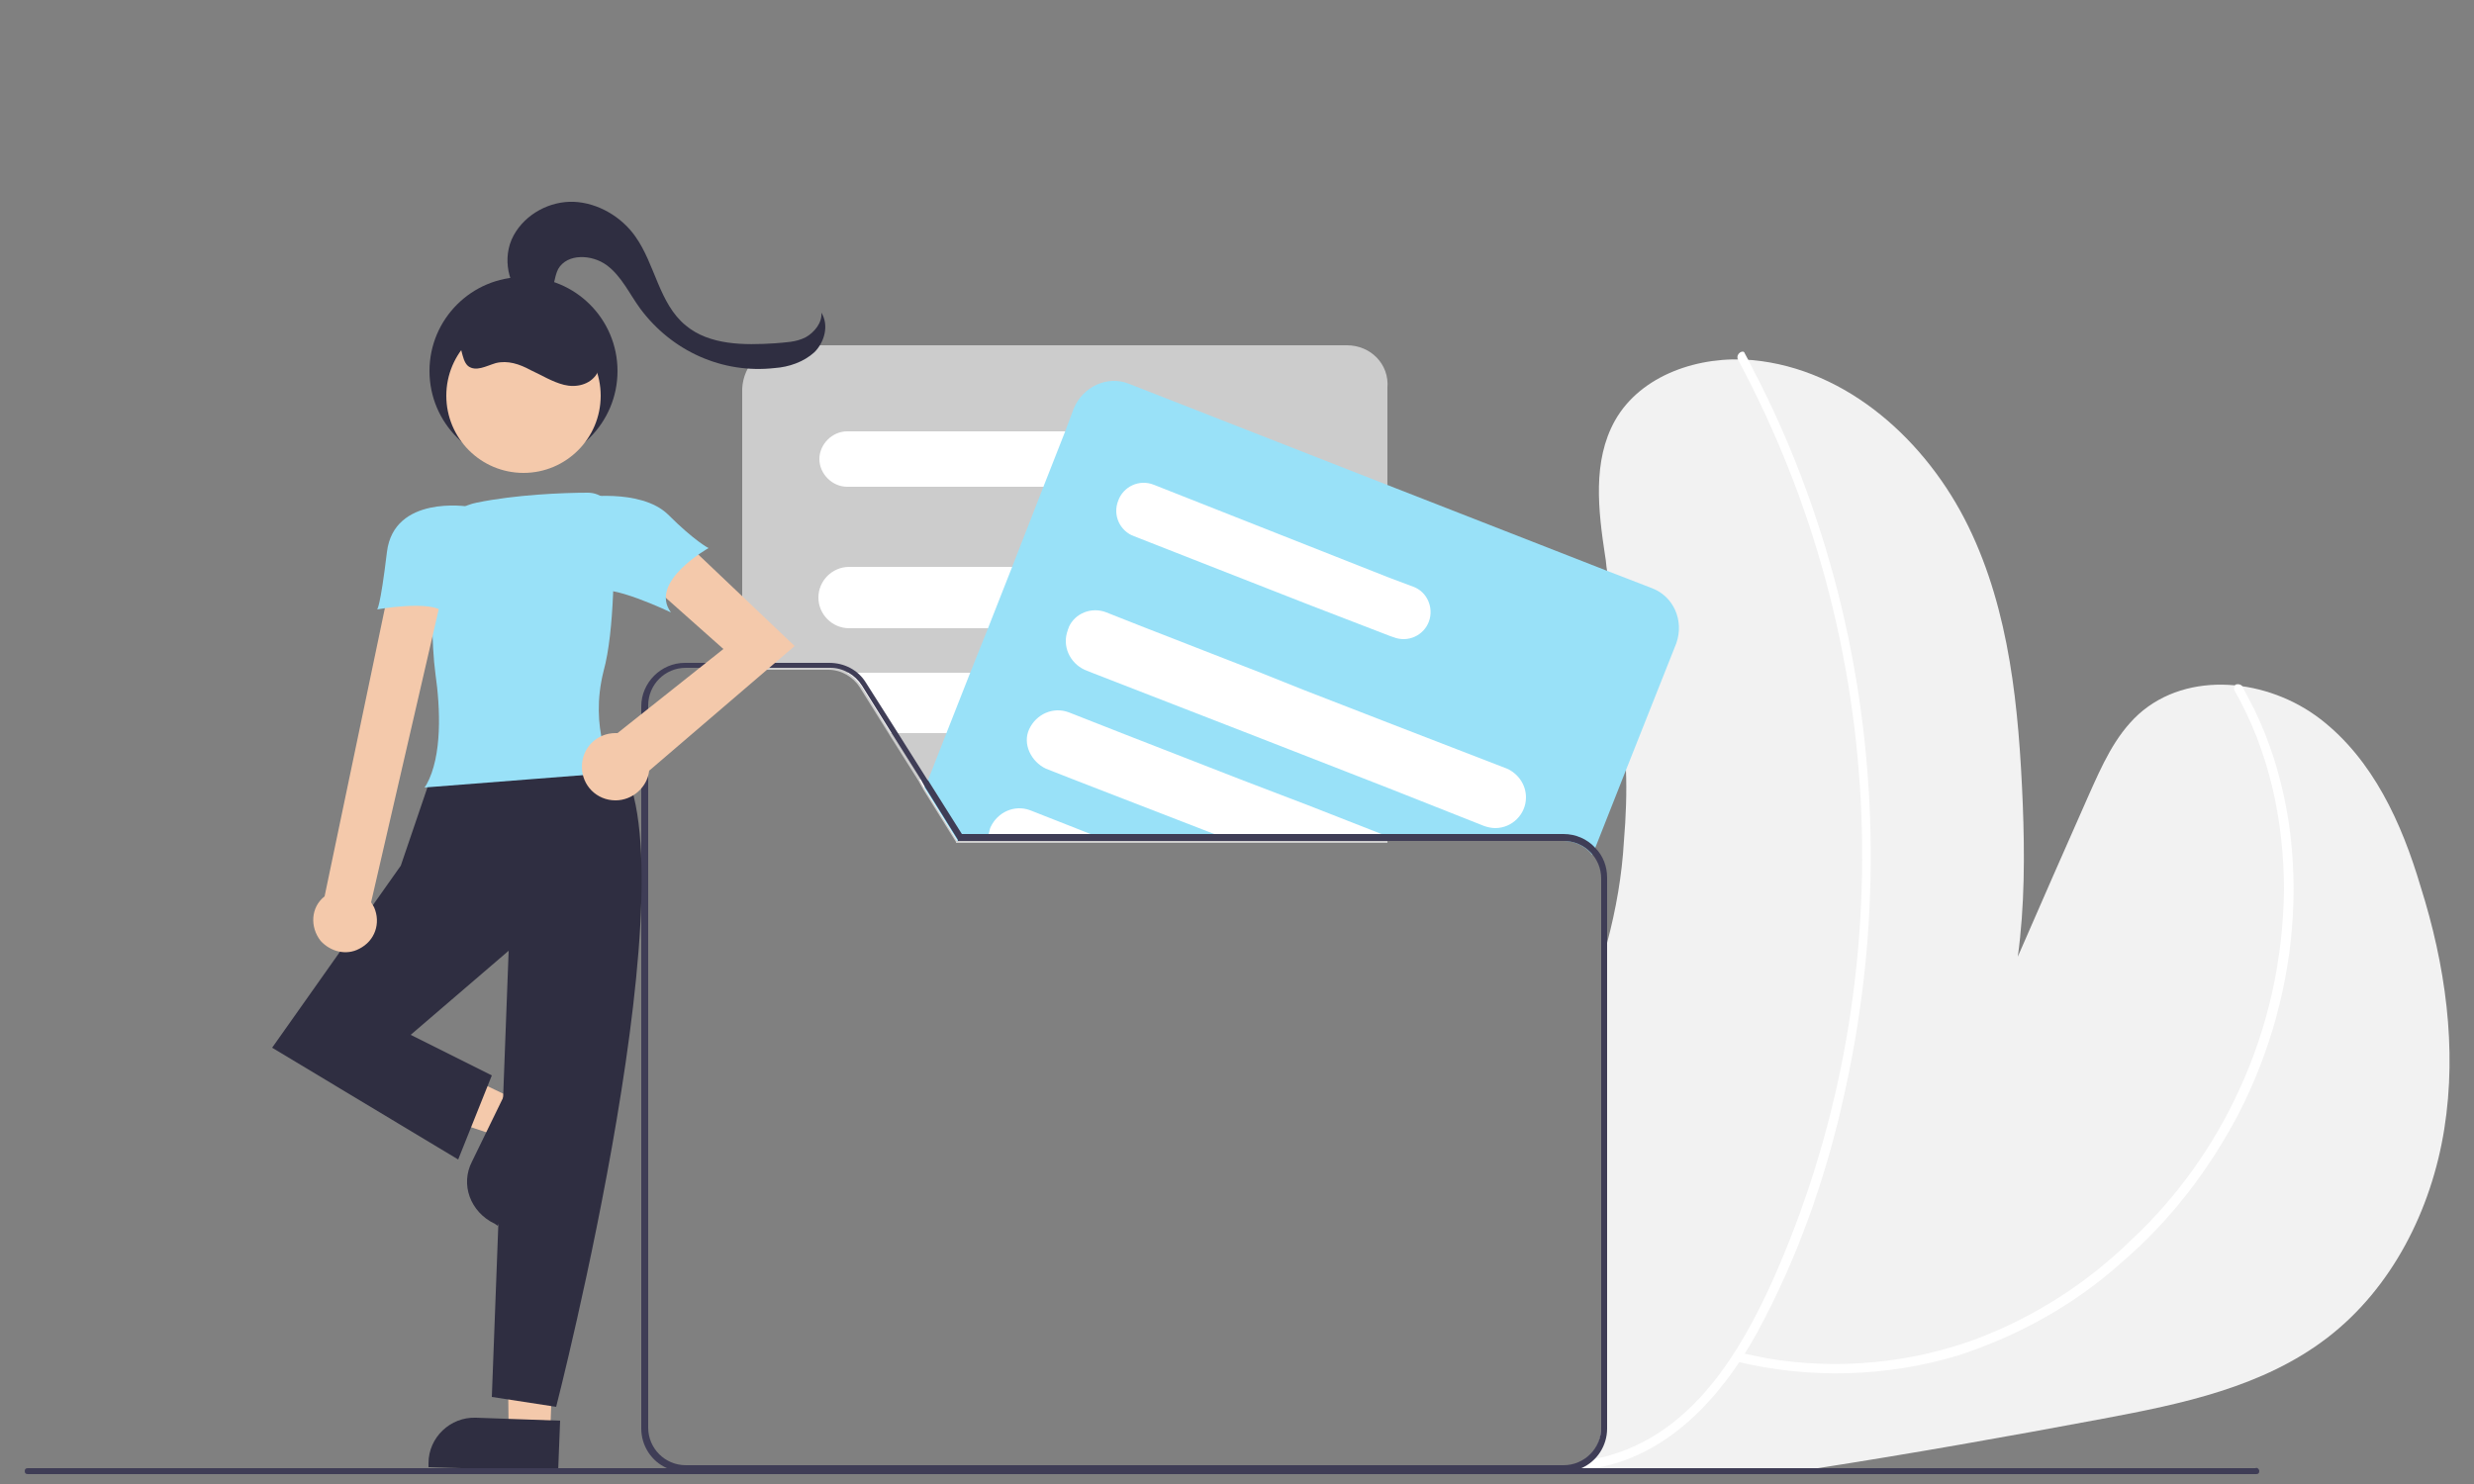 <?xml version="1.0" encoding="utf-8"?>
<!-- Generator: Adobe Illustrator 25.2.1, SVG Export Plug-In . SVG Version: 6.00 Build 0)  -->
<svg version="1.1" id="Layer_1" xmlns="http://www.w3.org/2000/svg" xmlns:xlink="http://www.w3.org/1999/xlink" x="0px" y="0px"
	 viewBox="0 0 250 150" style="enable-background:new 0 0 250 150;" xml:space="preserve">
<rect x="0" y="0" width="250" height="150" fill="#808080" stroke="none"/>
<style type="text/css">
	.st0{fill:#F2F2F2;}
	.st1{fill:#FFFFFF;}
	.st2{fill:#CCCCCC;}
	.st3{fill:#99E1F8;}
	.st4{fill:#3F3D56;}
	.st5{fill:#F4C9AB;}
	.st6{fill:#2F2E41;}
</style>
<g>
	<path class="st0" d="M247,114.1c-1.3,8.2-5.3,16.1-11.8,21.1c-6.5,5-14.7,6.7-22.7,8.2c-9.6,1.8-19.2,3.5-28.8,5
		c-1.4,0.2-2.7,0.4-4.1,0.6h-56.1c-0.1-0.1-0.1-0.2-0.2-0.2c-0.1-0.1-0.2-0.3-0.3-0.4c-0.1-0.1-0.1-0.2-0.2-0.2H158
		c2.1,0,3.8-1.7,3.8-3.8v-47c0.2-0.7,0.4-1.4,0.6-2.1c0.9-3.4,1.5-6.8,1.7-10.3c0.2-2.4,0.3-4.9,0.2-7.3c-0.1-6.7-1-13.4-1.9-20
		c-0.1-0.5-0.1-1-0.2-1.5c-0.7-4.6-1.3-9.6,1-13.7c2.6-4.6,8.5-6.6,13.9-6.1c9.6,0.9,17.6,8.2,21.8,16.8c4.2,8.6,5.1,18.4,5.5,28
		c0.2,5.1,0.2,10.4-0.5,15.5c2.4-5.5,4.8-11,7.2-16.4c1.3-2.9,2.6-5.9,5-8.1c5-4.5,13.1-3.6,18.4,0.5c5.3,4.1,8.2,10.5,10.1,16.9
		C247.1,97.5,248.3,105.9,247,114.1z"/>
	<path class="st1" d="M225.8,69.8c3.5,6.1,5,13.2,5,20.2c-0.1,7-1.6,13.8-4.5,20.1c-2.6,5.7-6.3,10.9-10.9,15.2
		c-4.5,4.4-9.8,7.8-15.6,10c-6.7,2.5-14.1,3.2-21.2,2c-1-0.2-2-0.4-2.9-0.6c-0.6-0.2-0.9,0.8-0.3,0.9c7.4,1.8,15.2,1.6,22.5-0.6
		c6.1-2,11.7-5.1,16.5-9.4c4.9-4.2,8.8-9.3,11.8-15c3.2-6.2,5.1-13.1,5.5-20.1c0.4-7.1-0.8-14.4-3.9-20.8c-0.4-0.8-0.8-1.5-1.2-2.3
		c-0.1-0.2-0.4-0.3-0.7-0.2C225.8,69.3,225.7,69.6,225.8,69.8L225.8,69.8z"/>
	<path class="st1" d="M175.6,36.3c3.8,7.1,6.8,14.6,8.9,22.4c4.2,15.6,4.8,31.9,1.8,47.8c-1.5,7.9-3.9,15.6-7.2,23
		c-3.3,7.3-8,15-16.1,17.5c-0.9,0.3-1.9,0.5-2.8,0.6c-0.6,0.1-0.3,1,0.3,0.9c8.4-1.1,14.2-8.1,17.8-15.2c3.8-7.3,6.5-15.3,8.2-23.3
		c3.5-16,3.4-32.6-0.4-48.6c-1.9-7.9-4.7-15.7-8.4-23c-0.5-0.9-0.9-1.8-1.4-2.7C176.2,35.3,175.4,35.7,175.6,36.3z"/>
	<path class="st2" d="M136.1,34.9H79.4c-2.4,0-4.3,2-4.4,4.4v28.4h8.7c1.3,0,2.5,0.7,3.2,1.8l3,4.8l2.9,4.6l0.5,0.9l3.3,5.3l0,0.1
		h43.6V39.2C140.4,36.8,138.5,34.9,136.1,34.9z"/>
	<path class="st1" d="M113.6,43.6H85.6c-1.5,0-2.8,1.3-2.8,2.8c0,1.5,1.3,2.8,2.8,2.8h28.1c1.5,0,2.8-1.3,2.8-2.8
		C116.4,44.9,115.2,43.6,113.6,43.6z"/>
	<path class="st1" d="M129.2,57.3H85.8c-1.7,0-3.1,1.4-3.1,3.1c0,1.7,1.4,3.1,3.1,3.1h43.4c1.7,0,3.1-1.4,3.1-3.1
		C132.3,58.7,130.9,57.3,129.2,57.3z"/>
	<path class="st1" d="M132,69.8c-0.5-1.1-1.6-1.8-2.8-1.8H85.8c-0.1,0-0.1,0-0.2,0c0.6,0.3,1,0.8,1.4,1.3l3,4.8h39.2
		c1.7,0,3.1-1.4,3.1-3.1C132.3,70.7,132.2,70.2,132,69.8z"/>
	<path class="st1" d="M132.2,81.4c-0.2-1.5-1.5-2.6-3-2.6H92.9l0.5,0.9l3.3,5.3h32.4c0.6,0,1.3-0.2,1.8-0.6c0.8-0.6,1.3-1.5,1.3-2.5
		C132.3,81.7,132.3,81.6,132.2,81.4z"/>
	<path class="st3" d="M166.8,59.4l-4.4-1.7l-22-8.6l-26.3-10.3c-2.2-0.9-4.7,0.3-5.6,2.5l-0.9,2.4l-2.2,5.6l-3.2,8.2l-2.4,6.1
		L98,68.1l-2.4,6.1l-1.8,4.6l-0.1,0.1l-0.3,0.7l3.3,5.3l0,0.1H158c1.1,0,2.2,0.5,2.9,1.4l0.3-0.7l3.2-8.1l5-12.6
		C170.2,62.7,169.1,60.2,166.8,59.4z"/>
	<path class="st1" d="M142.8,59.3l-2.4-0.9L116.6,49c-1.5-0.6-3.1,0.2-3.6,1.6c-0.6,1.5,0.2,3.1,1.6,3.6l7.9,3.1l9.7,3.8l8.3,3.2
		l0.3,0.1c1.5,0.6,3.1-0.2,3.6-1.6C144.9,61.4,144.2,59.8,142.8,59.3z"/>
	<path class="st1" d="M152.3,77.7l-11.9-4.6l-8.5-3.3l-4.5-1.8l-11.8-4.6l-3.8-1.5c-1.5-0.6-3.2,0.1-3.8,1.5c0,0.1-0.1,0.2-0.1,0.3
		c-0.6,1.6,0.2,3.3,1.7,4l0,0l1,0.4l15.7,6.1l14.1,5.5l9.6,3.8c0.3,0.1,0.7,0.2,1.1,0.2c1.7,0,3.1-1.4,3.1-3.1
		C154.2,79.3,153.4,78.2,152.3,77.7L152.3,77.7z"/>
	<path class="st1" d="M140.4,84.6l-0.8-0.3l-7.4-2.9l-6.8-2.6l-11.8-4.6L108,72c-1.6-0.6-3.3,0.2-4,1.7s0.2,3.3,1.7,4l0,0l2.8,1.1
		l14.2,5.5l1.5,0.6l0.2,0.1h16.8L140.4,84.6z"/>
	<path class="st1" d="M111.7,84.9l-1.5-0.6l-6.1-2.4c-1.6-0.6-3.3,0.2-4,1.7c-0.1,0.2-0.1,0.4-0.2,0.7c0,0.2,0,0.4,0,0.6
		c0,0,0,0,0,0.1h11.9L111.7,84.9z"/>
	<path class="st4" d="M124.3,84.9l-1.5-0.6H99.9c0,0.2,0,0.4,0,0.6h-3.1l0,0.1h27.6L124.3,84.9z M124.3,84.9H96.8l0,0.1h27.6
		L124.3,84.9z M124.3,84.9H96.8l0,0.1h27.6L124.3,84.9z M124.4,85l-0.2-0.1H96.8l0,0.1H124.4z M69.3,148.1c-2.1,0-3.8-1.7-3.8-3.8
		v-73c0-2.1,1.7-3.8,3.8-3.8h5.9V67h-5.9c-2.4,0-4.4,2-4.4,4.4v73c0,1.7,1,3.3,2.6,4H123c-0.1-0.1-0.1-0.2-0.2-0.2H69.3z
		 M161.2,85.7c-0.8-0.9-2-1.4-3.2-1.4H97.2l-3.4-5.4l-0.1-0.1l-2.9-4.6L87.5,69c-0.8-1.3-2.2-2-3.7-2H69.2c-2.4,0-4.4,2-4.4,4.4v73
		c0,1.7,1,3.3,2.6,4c0.6,0.3,1.2,0.4,1.8,0.4H158c0.6,0,1.3-0.1,1.8-0.4c1.6-0.7,2.6-2.3,2.6-4V88.7C162.4,87.6,162,86.5,161.2,85.7
		L161.2,85.7z M161.8,144.3c0,2.1-1.7,3.8-3.8,3.8H69.3c-2.1,0-3.8-1.7-3.8-3.8v-73c0-2.1,1.7-3.8,3.8-3.8h14.6
		c1.3,0,2.5,0.7,3.2,1.8l3,4.8l2.9,4.6l0.5,0.9l3.3,5.3l0,0.1H158c2.1,0,3.8,1.7,3.8,3.8L161.8,144.3L161.8,144.3z M124.3,84.9H96.8
		l0,0.1h27.6L124.3,84.9z M124.3,84.9H96.8l0,0.1h27.6L124.3,84.9z M124.3,84.9H96.8l0,0.1h27.6L124.3,84.9z M124.3,84.9l-1.5-0.6
		H97.2l-3.4-5.4l-0.3,0.7l3.3,5.3l0,0.1h27.6L124.3,84.9z"/>
	<polygon class="st5" points="52,111.1 50.2,114.8 34.8,109.7 37.4,104.1 	"/>
	<path class="st6" d="M47.7,117.4l3.7-7.6l0,0l4.6,2.2l0,0l-5.7,11.9l0,0l-0.3-0.2C47.5,122.5,46.5,119.7,47.7,117.4z"/>
	<polygon class="st5" points="55.6,144.8 51.4,144.6 51.2,128.3 56.2,128.6 	"/>
	<path class="st6" d="M48.1,143.3l8.5,0.3l0,0l-0.2,5.1l0,0l-13.1-0.4l0,0v-0.4C43.3,145.3,45.5,143.2,48.1,143.3z"/>
	<path class="st6" d="M62.3,76.6c0,0-12.8-3.2-18.6,1.5l-3.2,9.4l-13,18.4l18.8,11.3l3.4-8.5l-8.2-4.1l9.9-8.5l-1.7,45.1l6.5,1
		C56.2,142.2,70.5,86.5,62.3,76.6z"/>
	<path class="st3" d="M42.9,79.6l0.2-0.3c1.6-2.9,1.4-7.7,0.9-11.2c-0.4-2.9-0.4-8-0.3-11.9c0-2.6,1.9-4.9,4.5-5.4
		c3.9-0.8,8.7-1,11.2-1V50v-0.2c1.4,0,2.6,1.1,2.6,2.5c0.1,4.1,0.1,11.5-1,15.5c-1.5,5.9,0.9,10,0.9,10l0.2,0.3L42.9,79.6z"/>
	<path class="st5" d="M36.3,95.9c1.6-0.8,2.2-2.6,1.5-4.2c-0.1-0.2-0.2-0.3-0.3-0.5l7.2-31.2h-5.5l-6.4,30.6
		c-1.4,1.1-1.5,3.1-0.4,4.5C33.4,96.2,35,96.6,36.3,95.9z"/>
	<path class="st5" d="M80.3,65.3l-12-11.4L65,58.4l8.1,7.2l-10.7,8.5c-0.1,0-0.2,0-0.2,0c-1.9,0-3.4,1.5-3.4,3.4s1.5,3.4,3.4,3.4
		c1.7,0,3.2-1.3,3.4-3l0,0L80.3,65.3z"/>
	<path class="st3" d="M47.3,51.2c0,0-7.5-1.2-8.2,4.6s-1,5.8-1,5.8s5.5-1,6.8,0.3C46.4,63.3,47.3,51.2,47.3,51.2z"/>
	<path class="st3" d="M58.6,50.3c0,0,6.1-1,8.9,1.7c2.7,2.7,4.1,3.4,4.1,3.4s-6.1,3.4-3.8,6.5c0,0-6.5-3.1-7.5-2
		C59.3,60.9,58.6,50.3,58.6,50.3z"/>
	<path class="st6" d="M53.2,30.5c-1.9-1.5-2.5-4.5-1.3-6.7s3.7-3.5,6.1-3.4s4.8,1.5,6.2,3.5c2,2.8,2.4,6.8,5.1,9c2.4,2,5.9,2,9,1.8
		c1.1-0.1,2.1-0.1,3.1-0.6c0.9-0.5,1.7-1.5,1.6-2.5c0.8,1.3,0.3,3-0.7,4c-1.1,1-2.6,1.5-4,1.6c-5.3,0.6-10.4-1.7-13.6-6
		c-1.1-1.5-1.9-3.3-3.4-4.4c-1.5-1.1-4-1.2-4.9,0.4c-0.4,0.8-0.4,1.8-0.8,2.6s-1.8,1.3-2.2,0.4"/>
	<circle class="st6" cx="52.9" cy="37.5" r="9.5"/>
	<circle class="st5" cx="52.9" cy="40" r="7.8"/>
	<path class="st6" d="M45.8,34.3c1,0.2,0.7,2,1.5,2.7c0.8,0.6,1.8,0,2.8-0.3c1.2-0.3,2.4,0.1,3.5,0.7c1.1,0.5,2.2,1.2,3.4,1.5
		c1.2,0.3,2.6,0,3.3-1.1c0.6-1,0.4-2.3-0.1-3.4c-1.9-3.9-6.5-5.5-10.4-3.7c-1.5,0.7-2.8,2-3.6,3.5"/>
	<path class="st4" d="M228.3,148.7c0,0.2-0.1,0.3-0.3,0.3H2.8c-0.2,0-0.3-0.1-0.3-0.3s0.1-0.3,0.3-0.3h225.1
		C228.1,148.3,228.3,148.5,228.3,148.7z"/>
</g>
</svg>
